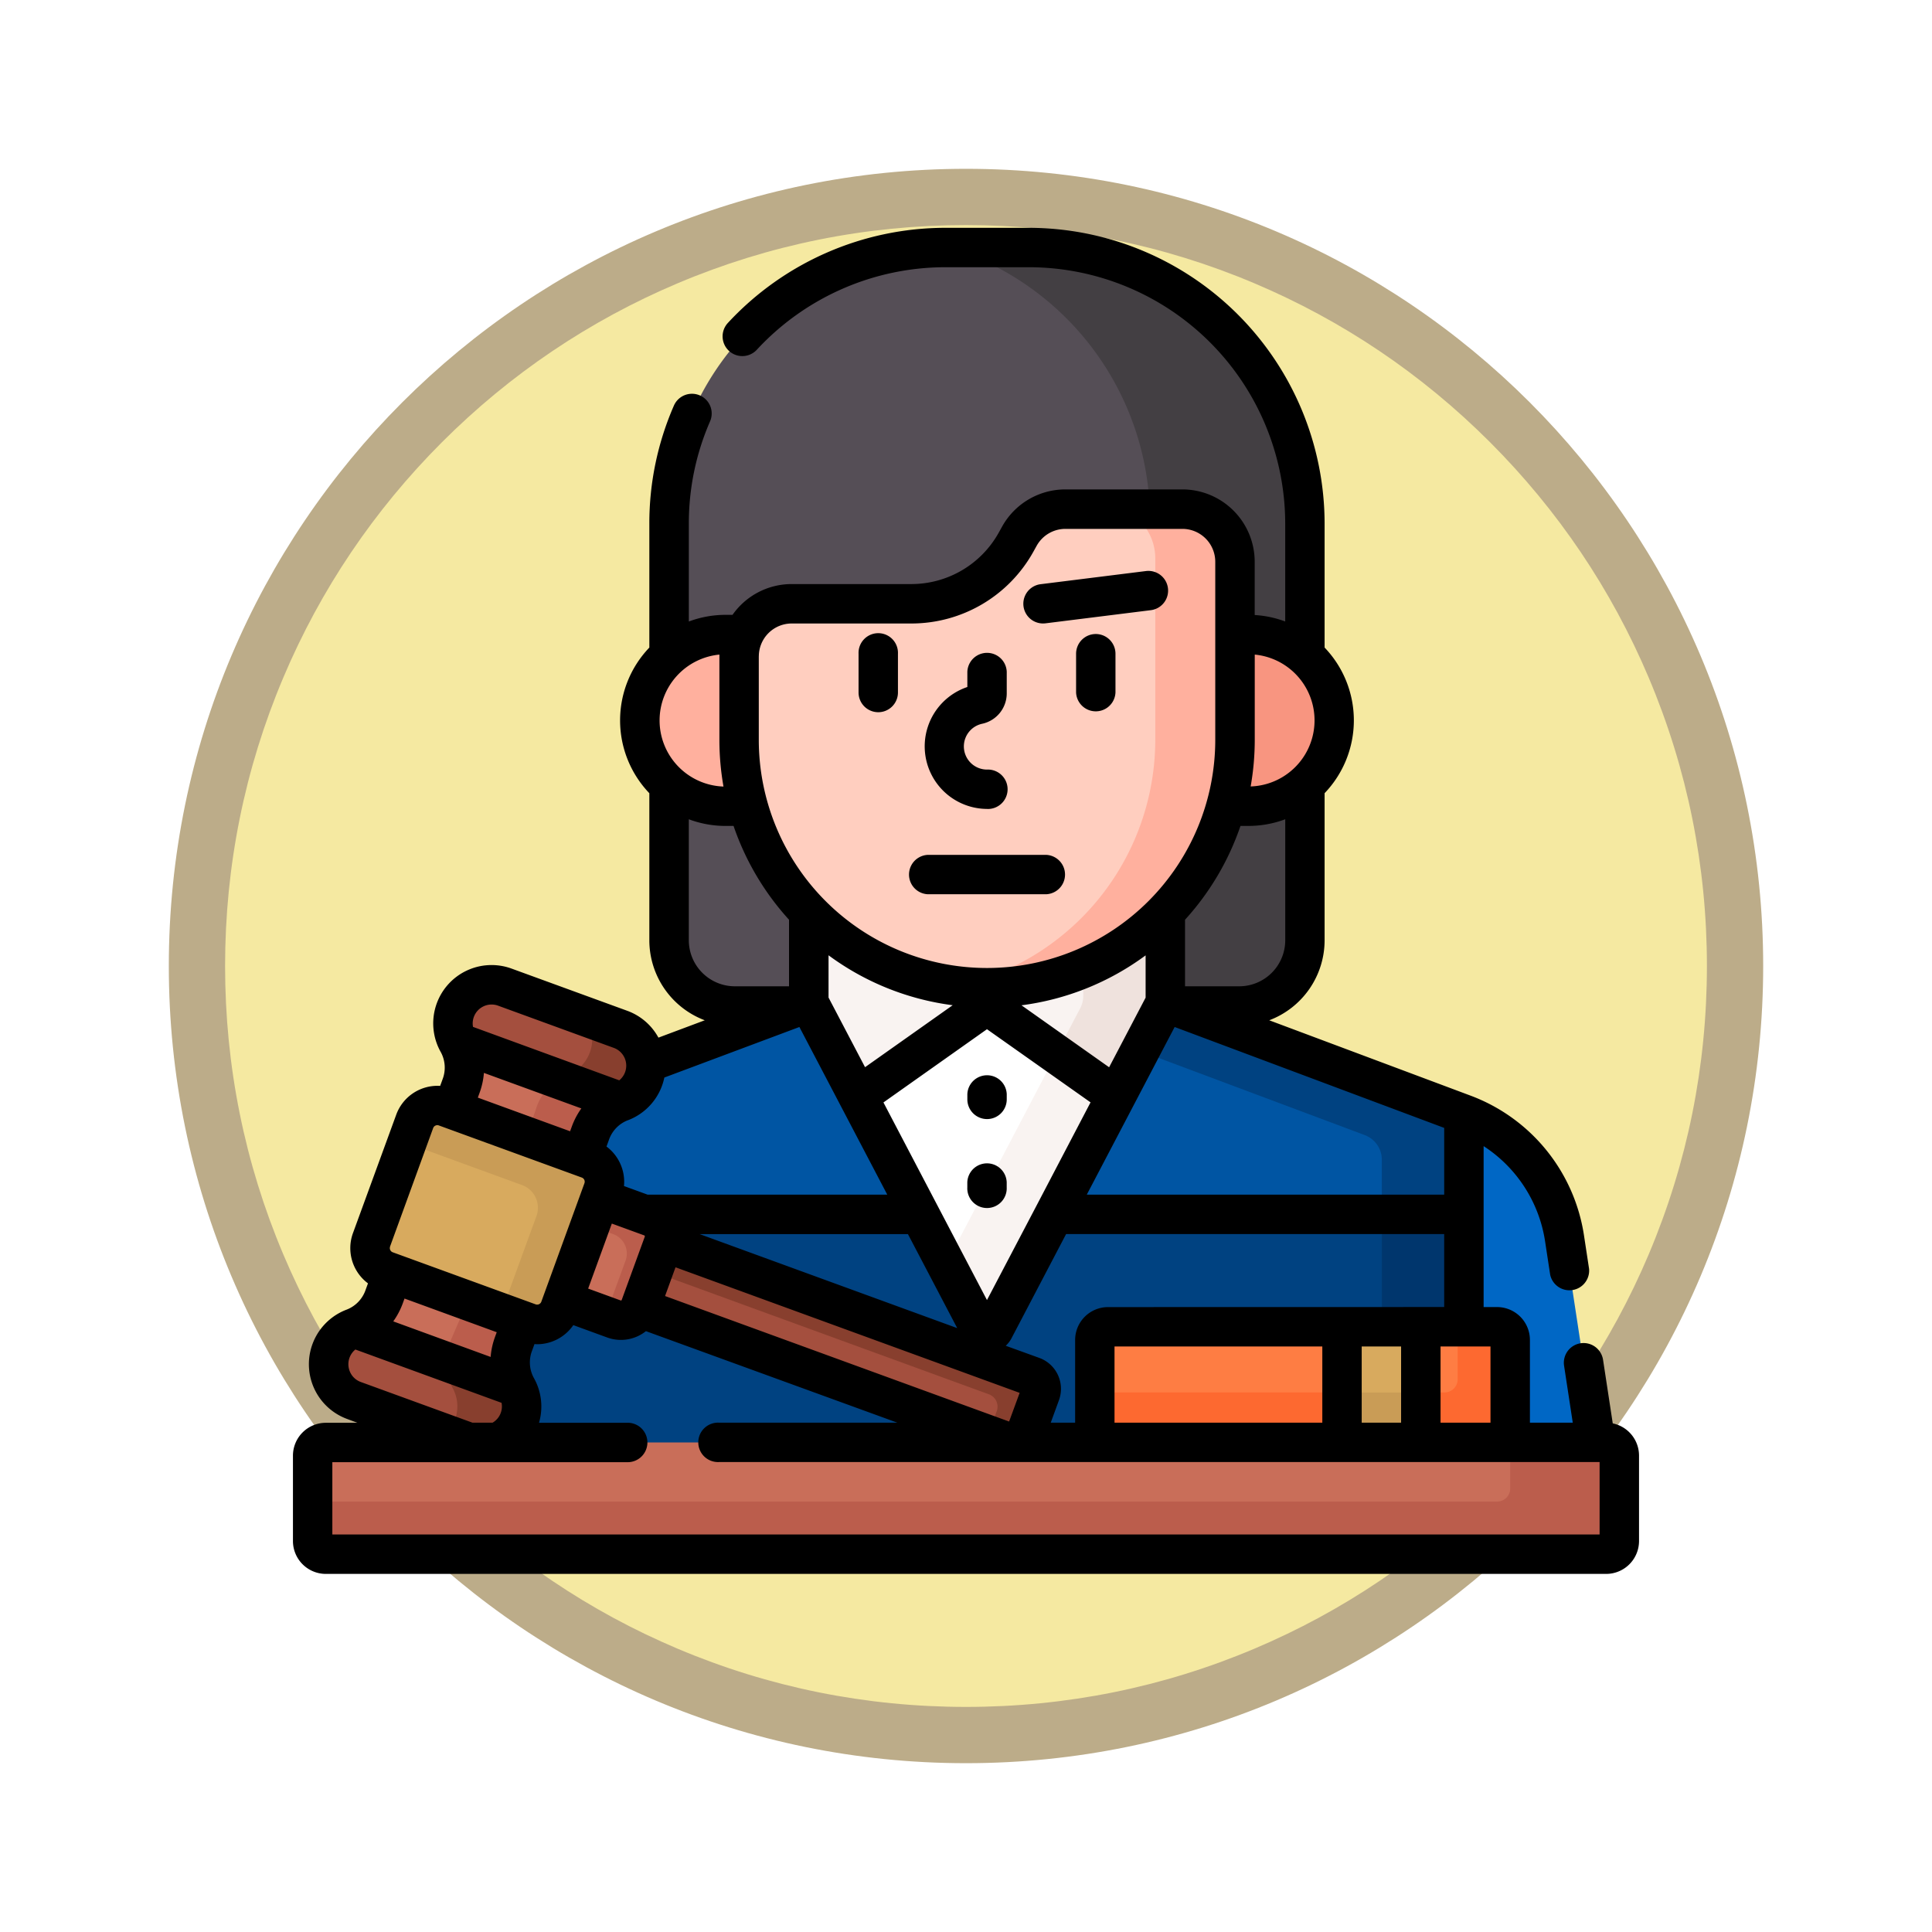 <svg xmlns="http://www.w3.org/2000/svg" xmlns:xlink="http://www.w3.org/1999/xlink" width="103" height="103" viewBox="0 0 103 103">
  <defs>
    <filter id="Trazado_978624" x="0" y="0" width="103" height="103" filterUnits="userSpaceOnUse">
      <feOffset dy="3" input="SourceAlpha"/>
      <feGaussianBlur stdDeviation="3" result="blur"/>
      <feFlood flood-opacity="0.161"/>
      <feComposite operator="in" in2="blur"/>
      <feComposite in="SourceGraphic"/>
    </filter>
  </defs>
  <g id="Grupo_1157215" data-name="Grupo 1157215" transform="translate(-202 -6012)">
    <g transform="matrix(1, 0, 0, 1, 202, 6012)" filter="url(#Trazado_978624)">
      <g id="Trazado_978624-2" data-name="Trazado 978624" transform="translate(9 6)" fill="#f5e9a1">
        <path d="M 42.5 83.5 C 36.964 83.5 31.595 82.416 26.541 80.279 C 21.659 78.214 17.274 75.257 13.509 71.491 C 9.743 67.726 6.786 63.341 4.721 58.459 C 2.584 53.405 1.5 48.036 1.5 42.5 C 1.5 36.964 2.584 31.595 4.721 26.541 C 6.786 21.659 9.743 17.274 13.509 13.509 C 17.274 9.743 21.659 6.786 26.541 4.721 C 31.595 2.584 36.964 1.5 42.5 1.5 C 48.036 1.5 53.405 2.584 58.459 4.721 C 63.341 6.786 67.726 9.743 71.491 13.509 C 75.257 17.274 78.214 21.659 80.279 26.541 C 82.416 31.595 83.5 36.964 83.5 42.5 C 83.5 48.036 82.416 53.405 80.279 58.459 C 78.214 63.341 75.257 67.726 71.491 71.491 C 67.726 75.257 63.341 78.214 58.459 80.279 C 53.405 82.416 48.036 83.5 42.5 83.5 Z" stroke="none"/>
        <path d="M 42.5 3 C 37.166 3 31.994 4.044 27.126 6.103 C 22.422 8.092 18.198 10.941 14.569 14.569 C 10.941 18.198 8.092 22.422 6.103 27.126 C 4.044 31.994 3 37.166 3 42.5 C 3 47.834 4.044 53.006 6.103 57.874 C 8.092 62.578 10.941 66.802 14.569 70.431 C 18.198 74.059 22.422 76.908 27.126 78.897 C 31.994 80.956 37.166 82 42.5 82 C 47.834 82 53.006 80.956 57.874 78.897 C 62.578 76.908 66.802 74.059 70.431 70.431 C 74.059 66.802 76.908 62.578 78.897 57.874 C 80.956 53.006 82 47.834 82 42.5 C 82 37.166 80.956 31.994 78.897 27.126 C 76.908 22.422 74.059 18.198 70.431 14.569 C 66.802 10.941 62.578 8.092 57.874 6.103 C 53.006 4.044 47.834 3 42.5 3 M 42.5 0 C 65.972 0 85 19.028 85 42.5 C 85 65.972 65.972 85 42.5 85 C 19.028 85 0 65.972 0 42.5 C 0 19.028 19.028 0 42.5 0 Z" stroke="none" fill="#bcac89"/>
      </g>
    </g>
    <g id="juez" transform="translate(217.618 6024.146)">
      <g id="Grupo_1145530" data-name="Grupo 1145530" transform="translate(1.051 1.051)">
        <g id="Grupo_1145500" data-name="Grupo 1145500" transform="translate(9.77)">
          <g id="Grupo_1145478" data-name="Grupo 1145478" transform="translate(9.233)">
            <path id="Trazado_979580" data-name="Trazado 979580" d="M146.582,47.937h3.429l.513-.192V42.718a13.058,13.058,0,0,0,19.007,0v5.027l.513.192h3.429a3.5,3.5,0,0,0,3.5-3.5V22.217A14.717,14.717,0,0,0,162.259,7.5H157.8a14.717,14.717,0,0,0-14.717,14.717V44.433A3.5,3.5,0,0,0,146.582,47.937Z" transform="translate(-143.078 -7.5)" fill="#554e56"/>
          </g>
          <g id="Grupo_1145481" data-name="Grupo 1145481" transform="translate(24.174 0)">
            <g id="Grupo_1145479" data-name="Grupo 1145479">
              <path id="Trazado_979581" data-name="Trazado 979581" d="M260.363,21.446H262.1a2.8,2.8,0,0,1,2.8,2.8v3.883h.713a4.557,4.557,0,0,1,3.017,1.137V22.217A14.717,14.717,0,0,0,253.917,7.5h-4.239A15.221,15.221,0,0,1,260.363,21.446Z" transform="translate(-249.678 -7.5)" fill="#433f43"/>
            </g>
            <g id="Grupo_1145480" data-name="Grupo 1145480" transform="translate(11.511 28.648)">
              <path id="Trazado_979582" data-name="Trazado 979582" d="M331.8,223.486l.513.192h3.429a3.5,3.5,0,0,0,3.5-3.5v-8.285a4.557,4.557,0,0,1-3.017,1.137h-1.194a13.2,13.2,0,0,1-3.235,5.642v4.818Z" transform="translate(-331.801 -211.889)" fill="#433f43"/>
            </g>
          </g>
          <g id="Grupo_1145484" data-name="Grupo 1145484" transform="translate(7.674 20.633)">
            <g id="Grupo_1145482" data-name="Grupo 1145482">
              <path id="Trazado_979583" data-name="Trazado 979583" d="M137.382,160.314v-4.446a2.641,2.641,0,0,1,.271-1.163h-1.124a4.576,4.576,0,0,0,0,9.152h1.341A13.045,13.045,0,0,1,137.382,160.314Z" transform="translate(-131.953 -154.705)" fill="#ffb09e"/>
            </g>
            <g id="Grupo_1145483" data-name="Grupo 1145483" transform="translate(31.099)">
              <path id="Trazado_979584" data-name="Trazado 979584" d="M355.176,154.705h-.853v5.609a13.047,13.047,0,0,1-.488,3.543h1.341a4.576,4.576,0,1,0,0-9.152Z" transform="translate(-353.835 -154.705)" fill="#f89580"/>
            </g>
          </g>
          <g id="Grupo_1145499" data-name="Grupo 1145499" transform="translate(0 13.946)">
            <g id="Grupo_1145498" data-name="Grupo 1145498">
              <path id="Trazado_979585" data-name="Trazado 979585" d="M446.3,354.472h5.28l-1.682-11.03a8.41,8.41,0,0,0-5.365-6.608l-.14-.052v11.384H446.3a.7.7,0,0,1,.7.7v4.906A.7.7,0,0,1,446.3,354.472Z" transform="translate(-392.927 -304.574)" fill="#0067c5"/>
              <path id="Trazado_979586" data-name="Trazado 979586" d="M109.132,317.528v-4.906a.7.7,0,0,1,.7-.7H128.81V300.59l-15.921-5.96h-.158l-8.973,17.12a.42.42,0,0,1-.745,0l-8.973-17.12h-.158l-8.821,3.3A1.919,1.919,0,0,1,83.81,299.8a2.915,2.915,0,0,0-1.7,1.759l-.5,1.375.494.18a1.147,1.147,0,0,1,.685,1.471l-2.3,6.319a1.146,1.146,0,0,1-1.471.685l-.494-.18-.5,1.375a2.915,2.915,0,0,0,.171,2.443,1.916,1.916,0,0,1-.979,2.736l.05.271h32.579A.7.7,0,0,1,109.132,317.528Z" transform="translate(-77.204 -268.331)" fill="#004281"/>
              <g id="Grupo_1145485" data-name="Grupo 1145485" transform="translate(29.604 26.299)">
                <path id="Trazado_979587" data-name="Trazado 979587" d="M294.5,294.63l-.792,1.209-5.289,10.091h22v-5.34Z" transform="translate(-288.419 -294.63)" fill="#0055a3"/>
              </g>
              <g id="Grupo_1145486" data-name="Grupo 1145486" transform="translate(34.199 26.299)">
                <path id="Trazado_979588" data-name="Trazado 979588" d="M338.6,305.93v-5.34l-15.921-5.96h-.158l-1.328,2.534,12.124,4.539a1.4,1.4,0,0,1,.91,1.313v2.915Z" transform="translate(-321.197 -294.63)" fill="#004281"/>
              </g>
              <g id="Grupo_1145487" data-name="Grupo 1145487" transform="translate(4.401 26.299)">
                <path id="Trazado_979589" data-name="Trazado 979589" d="M111.945,298.656a1.915,1.915,0,0,1-1.136,1.141,2.915,2.915,0,0,0-1.7,1.759l-.5,1.375.494.18a1.147,1.147,0,0,1,.685,1.471l-.492,1.348h17.671l-5.289-10.091-.792-1.209-8.821,3.3A1.912,1.912,0,0,1,111.945,298.656Z" transform="translate(-108.604 -294.63)" fill="#0055a3"/>
              </g>
              <g id="Grupo_1145489" data-name="Grupo 1145489" transform="translate(47.233 37.599)">
                <g id="Grupo_1145488" data-name="Grupo 1145488">
                  <path id="Trazado_979590" data-name="Trazado 979590" d="M414.19,375.252h4.374v5.992H414.19Z" transform="translate(-414.19 -375.252)" fill="#00366d"/>
                </g>
              </g>
              <g id="Grupo_1145491" data-name="Grupo 1145491" transform="translate(19.236 26.456)">
                <g id="Grupo_1145490" data-name="Grupo 1145490">
                  <path id="Trazado_979591" data-name="Trazado 979591" d="M221.876,295.908a.841.841,0,0,0-.971,0l-6.46,4.568,6.573,12.542a.42.42,0,0,0,.745,0l6.573-12.542Z" transform="translate(-214.445 -295.754)" fill="#fff"/>
                </g>
              </g>
              <g id="Grupo_1145492" data-name="Grupo 1145492" transform="translate(23.995 28.922)">
                <path id="Trazado_979592" data-name="Trazado 979592" d="M254.343,313.35,248.4,324.687l1.814,3.461a.42.42,0,0,0,.745,0l6.573-12.542Z" transform="translate(-248.401 -313.35)" fill="#f9f3f1"/>
              </g>
              <g id="Grupo_1145493" data-name="Grupo 1145493" transform="translate(16.678 21.272)">
                <path id="Trazado_979593" data-name="Trazado 979593" d="M205.7,262.868a13.044,13.044,0,0,1-9.5-4.1v5.027l2.623,5.005,6.475-4.579a.7.7,0,0,1,.809,0l6.475,4.579,2.623-5.005v-5.027A13.044,13.044,0,0,1,205.7,262.868Z" transform="translate(-196.198 -258.765)" fill="#f9f3f1"/>
              </g>
              <g id="Grupo_1145495" data-name="Grupo 1145495" transform="translate(29.871 21.272)">
                <g id="Grupo_1145494" data-name="Grupo 1145494">
                  <path id="Trazado_979594" data-name="Trazado 979594" d="M291.764,261.818v1.629a1.4,1.4,0,0,1-.16.651l-1.281,2.443,3.191,2.256,2.623-5.005v-5.027A13.136,13.136,0,0,1,291.764,261.818Z" transform="translate(-290.323 -258.765)" fill="#efe2dd"/>
                </g>
              </g>
              <g id="Grupo_1145496" data-name="Grupo 1145496" transform="translate(12.962 0)">
                <path id="Trazado_979595" data-name="Trazado 979595" d="M169.685,114.849V119.3a13.219,13.219,0,0,0,26.439,0V109.8a2.8,2.8,0,0,0-2.8-2.8h-6.244a2.8,2.8,0,0,0-2.45,1.442l-.179.322a6.38,6.38,0,0,1-5.577,3.282h-6.382a2.8,2.8,0,0,0-2.8,2.8Z" transform="translate(-169.685 -107)" fill="#ffcebf"/>
              </g>
              <g id="Grupo_1145497" data-name="Grupo 1145497" transform="translate(24.622)">
                <path id="Trazado_979596" data-name="Trazado 979596" d="M264.85,107h-3.181a2.854,2.854,0,0,1,1.735,2.625v9.662a13.46,13.46,0,0,1-10.53,13.136A13.222,13.222,0,0,0,267.653,119.3V109.8A2.8,2.8,0,0,0,264.85,107Z" transform="translate(-252.874 -107)" fill="#ffb09e"/>
              </g>
            </g>
          </g>
        </g>
        <g id="Grupo_1145523" data-name="Grupo 1145523" transform="translate(0.852 39.303)">
          <g id="Grupo_1145520" data-name="Grupo 1145520">
            <g id="Grupo_1145501" data-name="Grupo 1145501" transform="translate(16.462 13.67)">
              <path id="Trazado_979597" data-name="Trazado 979597" d="M151.712,395.743a.7.7,0,0,1-.9.418l-19.783-7.216c.01-.022.02-.043.028-.066l1.23-3.372c.008-.023.015-.046.021-.069l19.783,7.216a.7.7,0,0,1,.418.9Z" transform="translate(-131.03 -385.438)" fill="#a44f3e"/>
            </g>
            <g id="Grupo_1145502" data-name="Grupo 1145502" transform="translate(17.167 13.67)">
              <path id="Trazado_979598" data-name="Trazado 979598" d="M156.418,392.655l-19.783-7.216c-.006.023-.013.046-.021.069l-.553,1.516,18.032,6.578a.7.7,0,0,1,.418.9l-.462,1.265,1.089.4a.7.7,0,0,0,.9-.418l.8-2.19A.7.7,0,0,0,156.418,392.655Z" transform="translate(-136.061 -385.439)" fill="#883f2e"/>
            </g>
            <g id="Grupo_1145503" data-name="Grupo 1145503" transform="translate(12.365 11.34)">
              <path id="Trazado_979599" data-name="Trazado 979599" d="M103.78,368.815l2.839,1.036a1.1,1.1,0,0,1,.655,1.407l-1.23,3.372a1.1,1.1,0,0,1-1.407.655L101.8,374.25Z" transform="translate(-101.798 -368.815)" fill="#528fd8"/>
            </g>
            <g id="Grupo_1145504" data-name="Grupo 1145504" transform="translate(12.365 11.34)">
              <path id="Trazado_979600" data-name="Trazado 979600" d="M103.78,368.815l2.839,1.036a1.1,1.1,0,0,1,.655,1.407l-1.23,3.372a1.1,1.1,0,0,1-1.407.655L101.8,374.25Z" transform="translate(-101.798 -368.815)" fill="#c96e59"/>
            </g>
            <g id="Grupo_1145505" data-name="Grupo 1145505" transform="translate(13.816 11.34)">
              <path id="Trazado_979601" data-name="Trazado 979601" d="M115.52,369.85l-2.839-1.036-.531,1.457,1.36.5a1.1,1.1,0,0,1,.655,1.407l-1.075,2.946.448.163a1.1,1.1,0,0,0,1.407-.655l1.23-3.372A1.1,1.1,0,0,0,115.52,369.85Z" transform="translate(-112.15 -368.815)" fill="#bb5d4c"/>
            </g>
            <g id="Grupo_1145519" data-name="Grupo 1145519">
              <g id="Grupo_1145506" data-name="Grupo 1145506" transform="translate(0 15.261)">
                <path id="Trazado_979602" data-name="Trazado 979602" d="M13.706,401.057a2.053,2.053,0,0,1,1.219-1.224,2.785,2.785,0,0,0,1.62-1.676l.5-1.364,6.893,2.515-.5,1.364A2.786,2.786,0,0,0,23.6,403a2.059,2.059,0,0,1-2.5,2.951l-6.168-2.25A2.06,2.06,0,0,1,13.706,401.057Z" transform="translate(-13.58 -396.793)" fill="#0573ce"/>
              </g>
              <g id="Grupo_1145507" data-name="Grupo 1145507" transform="translate(0 15.261)">
                <path id="Trazado_979603" data-name="Trazado 979603" d="M13.706,401.057a2.053,2.053,0,0,1,1.219-1.224,2.785,2.785,0,0,0,1.62-1.676l.5-1.364,6.893,2.515-.5,1.364A2.786,2.786,0,0,0,23.6,403a2.059,2.059,0,0,1-2.5,2.951l-6.168-2.25A2.06,2.06,0,0,1,13.706,401.057Z" transform="translate(-13.58 -396.793)" fill="#a44f3e"/>
              </g>
              <g id="Grupo_1145509" data-name="Grupo 1145509" transform="translate(6.242 16.724)">
                <g id="Grupo_1145508" data-name="Grupo 1145508">
                  <path id="Trazado_979604" data-name="Trazado 979604" d="M61.727,409.642l.5-1.364-2.884-1.052L58.3,409.642a2.785,2.785,0,0,0,.161,2.325,2.052,2.052,0,0,1-.349,2.484l1.281.467a2.059,2.059,0,0,0,2.5-2.951A2.785,2.785,0,0,1,61.727,409.642Z" transform="translate(-58.111 -407.226)" fill="#883f2e"/>
                </g>
              </g>
              <g id="Grupo_1145510" data-name="Grupo 1145510" transform="translate(1.344 15.261)">
                <path id="Trazado_979605" data-name="Trazado 979605" d="M24.79,398.157l.5-1.364,6.893,2.515-.5,1.364A2.786,2.786,0,0,0,31.844,403l-8.675-3.164A2.786,2.786,0,0,0,24.79,398.157Z" transform="translate(-23.169 -396.793)" fill="#c96e59"/>
              </g>
              <g id="Grupo_1145512" data-name="Grupo 1145512" transform="translate(6.251 16.724)">
                <g id="Grupo_1145511" data-name="Grupo 1145511">
                  <path id="Trazado_979606" data-name="Trazado 979606" d="M61.786,409.642l.5-1.364L59.4,407.226l-1.042,2.416a2.953,2.953,0,0,0-.178.951l3.768,1.374A2.786,2.786,0,0,1,61.786,409.642Z" transform="translate(-58.179 -407.226)" fill="#bb5d4c"/>
                </g>
              </g>
              <g id="Grupo_1145513" data-name="Grupo 1145513" transform="translate(6.561)">
                <path id="Trazado_979607" data-name="Trazado 979607" d="M60.39,294.676l.5-1.364a2.785,2.785,0,0,0-.161-2.325,2.059,2.059,0,0,1,2.5-2.951l6.168,2.25a2.059,2.059,0,0,1,.011,3.865,2.785,2.785,0,0,0-1.62,1.676l-.5,1.364Z" transform="translate(-60.39 -287.91)" fill="#0573ce"/>
              </g>
              <g id="Grupo_1145514" data-name="Grupo 1145514" transform="translate(6.561)">
                <path id="Trazado_979608" data-name="Trazado 979608" d="M60.39,294.676l.5-1.364a2.785,2.785,0,0,0-.161-2.325,2.059,2.059,0,0,1,2.5-2.951l6.168,2.25a2.059,2.059,0,0,1,.011,3.865,2.785,2.785,0,0,0-1.62,1.676l-.5,1.364Z" transform="translate(-60.39 -287.91)" fill="#a44f3e"/>
              </g>
              <g id="Grupo_1145515" data-name="Grupo 1145515" transform="translate(10.514 1.684)">
                <path id="Trazado_979609" data-name="Trazado 979609" d="M93.64,300.613l-1.9-.691a2.059,2.059,0,0,1-.952,3.139,2.785,2.785,0,0,0-1.62,1.675l-.58,1.71,2.94,1.073.5-1.364a2.785,2.785,0,0,1,1.62-1.675,2.059,2.059,0,0,0-.01-3.865Z" transform="translate(-88.592 -299.922)" fill="#883f2e"/>
              </g>
              <g id="Grupo_1145517" data-name="Grupo 1145517" transform="translate(6.561 3.076)">
                <g id="Grupo_1145516" data-name="Grupo 1145516">
                  <path id="Trazado_979610" data-name="Trazado 979610" d="M60.39,313.546l.5-1.364a2.786,2.786,0,0,0-.161-2.325l8.675,3.164a2.785,2.785,0,0,0-1.62,1.675l-.5,1.364Z" transform="translate(-60.39 -309.857)" fill="#c96e59"/>
                </g>
              </g>
              <g id="Grupo_1145518" data-name="Grupo 1145518" transform="translate(10.514 5.037)">
                <path id="Trazado_979611" data-name="Trazado 979611" d="M90.351,323.846a2.847,2.847,0,0,0-1.179,1.461l-.58,1.71,2.94,1.073.5-1.364a2.786,2.786,0,0,1,1.62-1.676Z" transform="translate(-88.592 -323.846)" fill="#bb5d4c"/>
              </g>
            </g>
          </g>
          <g id="Grupo_1145521" data-name="Grupo 1145521" transform="translate(2.209 6.434)">
            <path id="Trazado_979612" data-name="Trazado 979612" d="M40.99,336.671l-7.619-2.779a1.287,1.287,0,0,0-1.651.768l-2.3,6.319a1.287,1.287,0,0,0,.768,1.651l7.619,2.779a1.288,1.288,0,0,0,1.651-.768l2.3-6.319A1.287,1.287,0,0,0,40.99,336.671Z" transform="translate(-29.338 -333.814)" fill="#d8aa5e"/>
          </g>
          <g id="Grupo_1145522" data-name="Grupo 1145522" transform="translate(4.169 6.434)">
            <path id="Trazado_979613" data-name="Trazado 979613" d="M53.017,336.671,45.4,333.892a1.287,1.287,0,0,0-1.651.768l-.423,1.159,6.141,2.24a1.287,1.287,0,0,1,.768,1.65l-1.882,5.16,1.478.539a1.287,1.287,0,0,0,1.651-.768l2.3-6.319A1.287,1.287,0,0,0,53.017,336.671Z" transform="translate(-43.325 -333.814)" fill="#c99c56"/>
          </g>
        </g>
        <g id="Grupo_1145524" data-name="Grupo 1145524" transform="translate(41.698 57.537)">
          <path id="Trazado_979614" data-name="Trazado 979614" d="M326.445,424.307H305.7a.7.7,0,0,1-.7-.7V418.7a.7.7,0,0,1,.7-.7h20.744a.7.7,0,0,1,.7.7v4.906A.7.7,0,0,1,326.445,424.307Z" transform="translate(-305 -418)" fill="#fe7d43"/>
        </g>
        <g id="Grupo_1145525" data-name="Grupo 1145525" transform="translate(41.698 57.537)">
          <path id="Trazado_979615" data-name="Trazado 979615" d="M326.445,418h-2.1v2.8a.7.7,0,0,1-.7.7H305v2.1a.7.7,0,0,0,.7.7h20.744a.7.7,0,0,0,.7-.7V418.7A.7.7,0,0,0,326.445,418Z" transform="translate(-305 -418)" fill="#fd6930"/>
        </g>
        <g id="Grupo_1145526" data-name="Grupo 1145526" transform="translate(54.873 57.537)">
          <path id="Trazado_979616" data-name="Trazado 979616" d="M399,418h4.2v6.307H399Z" transform="translate(-399 -418)" fill="#d8aa5e"/>
        </g>
        <g id="Grupo_1145527" data-name="Grupo 1145527" transform="translate(54.873 61.041)">
          <path id="Trazado_979617" data-name="Trazado 979617" d="M399,443h4.2v2.8H399Z" transform="translate(-399 -443)" fill="#c99c56"/>
        </g>
        <g id="Grupo_1145528" data-name="Grupo 1145528" transform="translate(0 63.704)">
          <path id="Trazado_979618" data-name="Trazado 979618" d="M76.46,467.957H8.2a.7.7,0,0,1-.7-.7V462.7a.7.7,0,0,1,.7-.7H76.46a.7.7,0,0,1,.7.7v4.555A.7.7,0,0,1,76.46,467.957Z" transform="translate(-7.5 -462)" fill="#c96e59"/>
        </g>
        <g id="Grupo_1145529" data-name="Grupo 1145529" transform="translate(0 63.704)">
          <path id="Trazado_979619" data-name="Trazado 979619" d="M76.46,462H71.344v2.453a.7.7,0,0,1-.7.7H7.5v2.1a.7.7,0,0,0,.7.7H76.46a.7.7,0,0,0,.7-.7V462.7A.7.7,0,0,0,76.46,462Z" transform="translate(-7.5 -462)" fill="#bb5d4c"/>
        </g>
      </g>
      <g id="Grupo_1145531" data-name="Grupo 1145531" transform="translate(0 0)">
        <path id="Trazado_979620" data-name="Trazado 979620" d="M243.528,169.685a1.051,1.051,0,1,0,0-2.1,1.235,1.235,0,0,1-.266-2.441,1.657,1.657,0,0,0,1.317-1.626v-1.151a1.051,1.051,0,0,0-2.1,0v.816a3.337,3.337,0,0,0,1.051,6.5Z" transform="translate(-206.525 -138.703)"/>
        <path id="Trazado_979621" data-name="Trazado 979621" d="M216.175,158.669a1.051,1.051,0,0,0,1.051-1.051v-2.066a1.051,1.051,0,1,0-2.1,0v2.066A1.051,1.051,0,0,0,216.175,158.669Z" transform="translate(-184.972 -132.845)"/>
        <path id="Trazado_979622" data-name="Trazado 979622" d="M298.927,154.5a1.051,1.051,0,0,0-1.051,1.051v2.066a1.051,1.051,0,0,0,2.1,0v-2.066A1.051,1.051,0,0,0,298.927,154.5Z" transform="translate(-256.125 -132.845)"/>
        <path id="Trazado_979623" data-name="Trazado 979623" d="M235.051,240.6h6.307a1.051,1.051,0,0,0,0-2.1h-6.307a1.051,1.051,0,0,0,0,2.1Z" transform="translate(-201.202 -205.071)"/>
        <path id="Trazado_979624" data-name="Trazado 979624" d="M278.925,133.3a1.072,1.072,0,0,0,.132-.008l5.606-.7a1.051,1.051,0,1,0-.261-2.086l-5.606.7a1.051,1.051,0,0,0,.129,2.095Z" transform="translate(-238.927 -112.208)"/>
        <path id="Trazado_979625" data-name="Trazado 979625" d="M257.551,324.383a1.051,1.051,0,0,0,1.051-1.051v-.28a1.051,1.051,0,0,0-2.1,0v.28A1.051,1.051,0,0,0,257.551,324.383Z" transform="translate(-220.548 -276.868)"/>
        <path id="Trazado_979626" data-name="Trazado 979626" d="M258.6,356.832v-.28a1.051,1.051,0,0,0-2.1,0v.28a1.051,1.051,0,1,0,2.1,0Z" transform="translate(-220.548 -305.672)"/>
        <path id="Trazado_979627" data-name="Trazado 979627" d="M70.362,63.739l-.517-3.391a1.051,1.051,0,0,0-2.078.317L68.23,63.7H65.946V59.289a1.754,1.754,0,0,0-1.752-1.752h-.716V48.957a7.365,7.365,0,0,1,3.275,5.066l.273,1.792A1.051,1.051,0,0,0,69.1,55.5l-.273-1.792A9.469,9.469,0,0,0,62.8,46.272L52.048,42.248A4.562,4.562,0,0,0,55,37.984V30.141a5.612,5.612,0,0,0,0-7.764v-6.61A15.786,15.786,0,0,0,39.235,0H34.771A15.816,15.816,0,0,0,23.185,5.073,1.051,1.051,0,0,0,24.73,6.5,13.708,13.708,0,0,1,34.771,2.1h4.464A13.681,13.681,0,0,1,52.9,15.768v5.219a5.586,5.586,0,0,0-1.627-.344V17.8a3.859,3.859,0,0,0-3.854-3.854H41.175a3.856,3.856,0,0,0-3.369,1.983l-.179.322a5.332,5.332,0,0,1-4.658,2.741H26.587a3.852,3.852,0,0,0-3.152,1.641h-.364a5.6,5.6,0,0,0-1.965.355V15.768a13.573,13.573,0,0,1,1.131-5.45,1.051,1.051,0,0,0-1.928-.839A15.66,15.66,0,0,0,19,15.768v6.61a5.612,5.612,0,0,0,0,7.764v7.842a4.562,4.562,0,0,0,2.955,4.264l-2.47.925a3.1,3.1,0,0,0-1.662-1.431l-6.168-2.25a3.11,3.11,0,0,0-3.771,4.457A1.727,1.727,0,0,1,7.974,45.4l-.126.346a2.34,2.34,0,0,0-2.341,1.533L3.2,53.593a2.34,2.34,0,0,0,.8,2.68l-.126.346a1.727,1.727,0,0,1-1,1.05A3.11,3.11,0,0,0,2.9,63.507l.538.2H1.752A1.754,1.754,0,0,0,0,65.456v4.555a1.754,1.754,0,0,0,1.752,1.752H70.011a1.754,1.754,0,0,0,1.752-1.752V65.456a1.755,1.755,0,0,0-1.4-1.717Zm-6.518-4.1V63.7H61.181V59.639Zm-20.394-2.1A1.754,1.754,0,0,0,41.7,59.289V63.7h-1.3l.44-1.205a1.754,1.754,0,0,0-1.046-2.246L38,59.6a1.468,1.468,0,0,0,.305-.395l2.913-5.559H61.376v3.889Zm15.628,2.1V63.7h-2.1V59.639Zm-4.2,0V63.7H43.8V59.639ZM37,42.724l5.522,3.9L39.66,52.094l0,0L37,57.164,31.481,46.628ZM30.5,44.749l-1.946-3.712V38.783a14.2,14.2,0,0,0,6.618,2.662Zm8.34-3.3a14.2,14.2,0,0,0,6.618-2.662v2.254l-1.946,3.712Zm-3.426,17.21L21.68,53.647H32.786Zm3.328,3.452L38.18,63.64,19.838,56.949l.279-.766.279-.766ZM61.376,47.985v3.56H42.321l4.685-8.939Zm-10.1-20.693V22.752a3.524,3.524,0,0,1-.218,7.03,14.3,14.3,0,0,0,.218-2.489Zm-.759,4.594h.42a5.6,5.6,0,0,0,1.965-.355v6.452a2.456,2.456,0,0,1-2.453,2.453h-2.89V36.888A14.286,14.286,0,0,0,50.515,31.887Zm-25.68-9.04a1.754,1.754,0,0,1,1.752-1.752h6.382a7.436,7.436,0,0,0,6.5-3.822l.179-.322a1.753,1.753,0,0,1,1.532-.9h6.244A1.754,1.754,0,0,1,49.171,17.8v9.492a12.168,12.168,0,0,1-24.336,0V22.846ZM19.546,26.26a3.529,3.529,0,0,1,3.189-3.508c0,.032,0,.063,0,.1v4.446a14.3,14.3,0,0,0,.218,2.489A3.528,3.528,0,0,1,19.546,26.26Zm1.559,11.724V31.532a5.6,5.6,0,0,0,1.965.355h.42a14.285,14.285,0,0,0,2.957,5v3.549h-2.89A2.456,2.456,0,0,1,21.105,37.984Zm-3.264,9.6A3.106,3.106,0,0,0,19.8,45.3L27,42.606l4.685,8.939H18.91l-1.262-.46a2.347,2.347,0,0,0-.932-2.106l.127-.348a1.727,1.727,0,0,1,1-1.05Zm.916,6.2-1.23,3.373a.044.044,0,0,1-.024.026.042.042,0,0,1-.035,0l-1.73-.631L17,53.086l1.73.631A.046.046,0,0,1,18.757,53.776ZM9.644,42.069a1.008,1.008,0,0,1,1.293-.6l6.168,2.25a1.008,1.008,0,0,1,.291,1.73L9.6,42.6A1,1,0,0,1,9.644,42.069Zm5.731,4.878a4.017,4.017,0,0,0-.507.963l-.093.255L9.856,46.371l.093-.255a4.022,4.022,0,0,0,.232-1.063Zm-10.2,7.367,2.3-6.319a.231.231,0,0,1,.122-.133.232.232,0,0,1,.18-.008L15.4,50.633a.236.236,0,0,1,.141.3l-2.3,6.319a.236.236,0,0,1-.3.141L5.319,54.616a.236.236,0,0,1-.141-.3Zm5.689,4.564-.093.255a4.017,4.017,0,0,0-.232,1.063L5.348,58.3a4.019,4.019,0,0,0,.507-.962l.093-.255,1.326.484ZM3.05,61.01A1.008,1.008,0,0,1,3.328,59.8l7.794,2.843a1,1,0,0,1-.043.535.989.989,0,0,1-.438.523H9.571L3.618,61.532a1,1,0,0,1-.569-.522Zm66.611,8.65H2.1V65.806H17.8a1.051,1.051,0,1,0,0-2.1H13.118a3.1,3.1,0,0,0-.281-2.4,1.727,1.727,0,0,1-.088-1.446h0l.127-.348c.047,0,.094.006.141.006A2.348,2.348,0,0,0,14.947,58.5l1.8.657a2.137,2.137,0,0,0,2.071-.336L32.22,63.7H22.706a1.051,1.051,0,1,0,0,2.1H69.661Z" transform="translate(0 0)"/>
      </g>
    </g>
  </g>
</svg>
